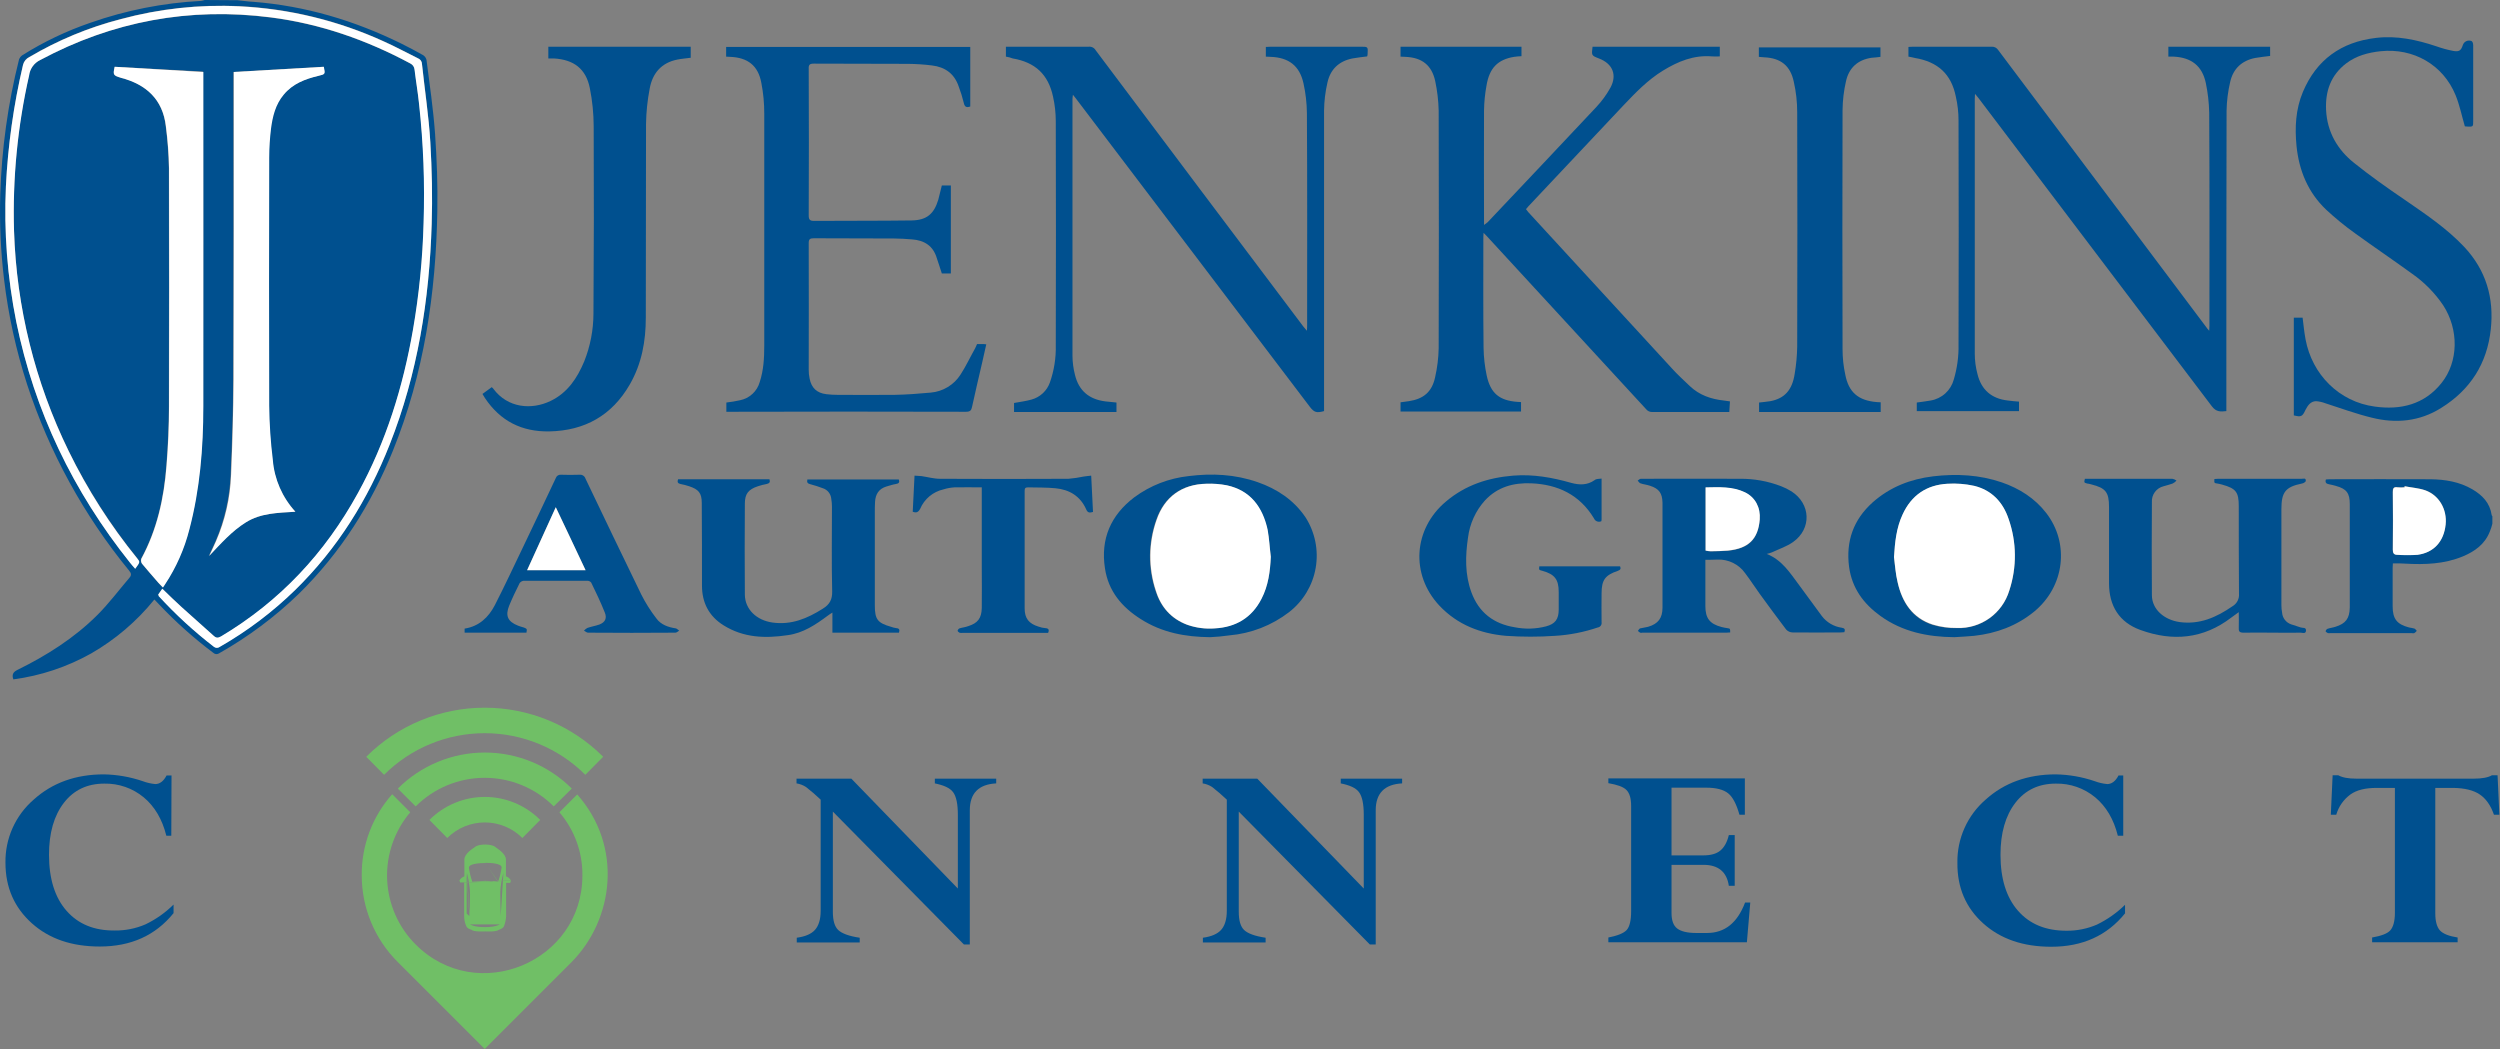 <svg width="1108" height="465" viewBox="0 0 1108 465" fill="none" xmlns="http://www.w3.org/2000/svg">
<rect x="0" y="0" width="1108" height="465" fill="#808080" stroke="none"/>
<g clip-path="url(#clip0_301_2142)">
<path d="M105.22 0.1C107.52 0.3 109.82 0.7 112.22 0.8C135.32 2.6 157.12 9.1 177.82 19.3C181.12 20.9 184.42 22.7 187.62 24.5C188.31 24.978 188.807 25.688 189.02 26.5C190.42 37.4 192.02 48.3 192.82 59.3C193.62 70.7 194.02 82.1 193.82 93.5C193.22 130 187.92 165.7 174.12 199.8C164.42 223.7 150.92 245 132.52 263.1C121.866 273.412 109.935 282.317 97.02 289.6C96.653 289.832 96.219 289.938 95.787 289.902C95.353 289.866 94.944 289.69 94.62 289.4C85.99 282.931 77.928 275.738 70.52 267.9C69.82 267.2 69.22 266.5 68.42 265.7C60.642 275.327 51.149 283.43 40.42 289.6C29.754 295.589 18.046 299.491 5.92 301.1C5.12 298.9 5.92 297.8 7.72 296.9C20.72 290.5 32.92 282.8 43.22 272.5C48.32 267.4 52.72 261.5 57.42 256C58.42 254.8 58.12 254 57.22 252.9C37.181 228.432 21.855 200.459 12.02 170.4C7.124 155.301 3.708 139.761 1.82 124C0.304 111.461 -0.264 98.825 0.12 86.2C0.728 66.026 3.511 45.977 8.42 26.4C8.712 25.572 9.276 24.867 10.02 24.4C19.438 18.498 29.505 13.7 40.02 10.1C55.839 4.536 72.374 1.269 89.12 0.4C89.664 0.314 90.2 0.18 90.72 0L105.22 0.1ZM50.82 29.6C50.02 33.3 50.22 33.5 53.52 34.4C64.72 37.3 72.02 43.9 73.42 55.8C74.238 62.035 74.706 68.312 74.82 74.6C74.92 109.7 74.92 144.9 74.82 180C74.82 188.7 74.42 197.5 73.72 206.2C72.62 220.7 69.52 234.7 62.52 247.6C62.418 247.951 62.392 248.32 62.444 248.682C62.496 249.044 62.624 249.391 62.82 249.7C65.12 252.6 67.62 255.3 70.02 258.1C70.62 258.8 71.32 259.5 72.12 260.3C72.533 259.858 72.871 259.351 73.12 258.8C78.013 251.387 81.629 243.207 83.82 234.6C88.52 216.7 89.92 198.4 90.02 180C90.12 131.333 90.12 82.667 90.02 34V31.7L50.82 29.6ZM130.92 226.8C125.113 220.444 121.533 212.371 120.72 203.8C119.739 195.836 119.205 187.824 119.12 179.8C118.92 143.1 119.02 106.4 119.12 69.8C119.137 65.521 119.405 61.248 119.92 57C120.62 51.6 121.92 46.3 125.52 42C129.52 37.1 135.12 35 141.02 33.6C144.02 32.9 144.12 32.8 143.32 29.6L103.42 31.9V34.6C103.42 79.1 103.52 123.5 103.32 168C103.32 182.1 102.82 196.3 102.22 210.4C101.803 220.56 99.533 230.557 95.52 239.9C94.52 242.1 93.52 244.2 92.52 246.4C97.72 241.1 102.52 235.5 108.82 231.5C115.62 227.4 123.02 227.3 130.92 226.8ZM70.12 263.5C70.22 263.7 70.22 263.8 70.32 264C77.825 272.19 86.022 279.717 94.82 286.5C95.19 286.792 95.648 286.951 96.12 286.951C96.592 286.951 97.05 286.792 97.42 286.5C109.544 279.54 120.762 271.11 130.82 261.4C149.62 243 163.12 221.3 172.72 196.9C185.12 165.5 190.32 132.7 191.32 99.2C191.62 87.1 191.42 75 190.72 62.9C190.02 51.3 188.32 39.8 187.02 28.3C187.016 27.762 186.852 27.237 186.549 26.792C186.247 26.347 185.819 26.002 185.32 25.8C180.22 23.3 175.12 20.5 169.92 18.2C149.796 9.026 128.11 3.766 106.02 2.7C88.331 1.888 70.623 3.811 53.52 8.4C39.303 12.086 25.672 17.741 13.02 25.2C12.327 25.519 11.716 25.991 11.231 26.579C10.746 27.168 10.4 27.859 10.22 28.6C6.053 46.298 3.509 64.34 2.62 82.5C1.7 102.646 3.245 122.829 7.22 142.6C15.32 182.3 32.32 217.7 57.62 249.3C58.32 250.2 59.12 251.1 59.92 252C62.12 249.1 62.12 249.1 60.82 247.4C48.941 232.718 38.744 216.752 30.42 199.8C15.489 169.363 7.238 136.086 6.22 102.2C5.514 79.08 7.731 55.964 12.82 33.4C13.034 31.944 13.602 30.563 14.473 29.378C15.345 28.192 16.494 27.238 17.82 26.6C49.92 9.4 84.02 3.133 120.12 7.8C142.02 10.6 162.52 17.8 181.92 28.2C182.456 28.457 182.914 28.852 183.248 29.343C183.582 29.835 183.779 30.407 183.82 31C184.42 36.1 185.22 41.1 185.82 46.2C187.736 63.697 188.404 81.308 187.82 98.9C187.359 114.757 185.789 130.562 183.12 146.2C178.62 171.6 171.12 195.9 158.72 218.6C144.22 245.1 124.22 266.5 98.12 282.1C96.82 282.9 96.02 283 94.82 281.9C90.12 277.6 85.22 273.4 80.52 269.1C77.62 266.5 74.92 263.7 72.02 261L70.12 263.5Z" fill="#00508F"/>
<path d="M1104.62 232.1C1104.34 233.261 1103.98 234.398 1103.52 235.5C1101.32 241.2 1096.82 244.4 1091.52 246.6C1083.32 250 1074.72 250.3 1065.92 249.8C1065.12 249.8 1064.42 249.7 1063.62 249.7H1060.52C1060.52 250.3 1060.42 251 1060.42 251.7V268.7C1060.42 274.3 1062.32 276.7 1067.72 278.1C1068.53 278.219 1069.33 278.386 1070.12 278.6C1070.52 278.8 1070.82 279.3 1071.12 279.6C1070.8 279.984 1070.43 280.321 1070.02 280.6C1069.66 280.703 1069.28 280.703 1068.92 280.6H1032.82C1032.46 280.651 1032.08 280.651 1031.72 280.6C1031.32 280.4 1030.72 280 1030.72 279.8C1030.76 279.568 1030.85 279.348 1030.99 279.158C1031.13 278.967 1031.31 278.81 1031.52 278.7C1032.62 278.3 1033.82 278.2 1035.02 277.8C1039.62 276.4 1041.32 274.1 1041.42 269.3V223.4C1041.42 218.6 1040.02 216.7 1035.42 215.4C1034.32 215.1 1033.22 214.8 1032.12 214.6C1031.02 214.4 1030.42 213.9 1030.82 212.5C1031.32 212.5 1031.82 212.4 1032.42 212.4C1047.32 212.4 1062.32 212.3 1077.22 212.4C1083.72 212.5 1090.02 213.5 1095.82 216.9C1100.22 219.5 1103.52 222.9 1104.32 228.3C1104.32 228.5 1104.52 228.6 1104.62 228.8V232.1ZM1065.72 215.5L1065.62 215.9C1064.59 216 1063.55 216 1062.52 215.9C1060.82 215.7 1060.32 216.4 1060.42 218C1060.52 226.5 1060.52 235.1 1060.42 243.6C1060.42 245.1 1060.92 245.8 1062.32 245.8C1065.35 246 1068.39 246 1071.42 245.8C1078.62 244.9 1083.12 239.9 1083.82 232.4C1084.52 225.6 1081.02 219.4 1074.72 217.2C1071.92 216.3 1068.82 216.1 1065.72 215.5Z" fill="#00508F"/>
<path d="M766.42 182.6H732.52C731.926 182.657 731.327 182.558 730.784 182.313C730.24 182.067 729.77 181.684 729.42 181.2L659.82 105.6C659.22 104.9 658.52 104.2 657.52 103.2C657.42 104.4 657.42 105.1 657.42 105.8C657.42 121.9 657.32 138.1 657.52 154.2C657.585 158.336 658.054 162.455 658.92 166.5C660.62 174.3 664.52 177.5 672.42 178.1L674.12 178.2V182.4H620.72V178.3C621.92 178.1 623.22 178 624.42 177.8C630.92 176.8 634.62 173.7 636.02 167.3C637.001 163.034 637.537 158.677 637.62 154.3C637.72 119.2 637.72 84.1 637.62 49C637.516 44.663 637.014 40.345 636.12 36.1C634.62 28.9 630.22 25.5 622.92 25.2L620.72 25.1V20.7H674.32V24.9C673.22 25 672.12 25 671.02 25.2C663.82 26.4 660.12 30.1 658.82 37.9C658.152 41.53 657.784 45.209 657.72 48.9C657.62 65 657.72 81.2 657.72 97.3V99.7C658.22 99.3 658.82 98.9 659.32 98.5C675.42 81.5 691.487 64.467 707.52 47.4C709.926 44.831 712.009 41.976 713.72 38.9C716.82 33.2 714.72 28.2 708.62 25.9C705.32 24.6 705.32 24.6 705.82 20.7H762.22V25C761.12 25 760.02 25.1 758.82 25C750.72 24.3 743.72 27.2 737.02 31.3C730.32 35.4 724.82 41.1 719.42 46.8C705.42 61.7 691.42 76.567 677.42 91.4C677.12 91.8 676.72 92.2 676.32 92.7C676.629 93.152 676.963 93.586 677.32 94C698.52 117.1 719.72 140.167 740.92 163.2C743.42 166 746.22 168.5 748.92 171.1C753.12 175.1 758.32 176.9 763.92 177.5C764.82 177.6 765.72 177.8 766.72 177.9L766.42 182.6Z" fill="#00508F"/>
<path d="M445.82 25.1V20.7H482.52C483.136 20.636 483.758 20.753 484.309 21.037C484.86 21.321 485.315 21.76 485.62 22.3C516.22 63.1 546.887 103.9 577.62 144.7C578.02 145.2 578.42 145.7 579.22 146.6C579.32 145.4 579.32 144.7 579.32 144.1C579.32 112.8 579.42 81.4 579.22 50.1C579.171 45.693 578.669 41.304 577.72 37C576.02 29.2 571.22 25.5 563.22 25.2L561.02 25.1V20.8C561.82 20.8 562.52 20.7 563.32 20.7H603.12C606.32 20.7 606.32 20.7 606.12 24C606.102 24.341 606.034 24.678 605.92 25C603.72 25.3 601.52 25.5 599.42 25.9C593.42 27.1 589.62 30.7 588.32 36.6C587.372 40.701 586.869 44.892 586.82 49.1V182.2C583.52 183.1 582.42 182.8 580.52 180.3L476.72 43.5C476.42 43.1 476.12 42.7 475.52 42C475.42 42.9 475.32 43.4 475.32 43.9V157.6C475.335 160.468 475.704 163.323 476.42 166.1C478.12 173.2 482.72 177 489.92 177.9C491.52 178.1 493.12 178.2 494.82 178.4V182.6H449.42V178.6C452.12 178.1 454.62 177.8 457.12 177.1C459.001 176.594 460.731 175.637 462.159 174.313C463.588 172.989 464.673 171.337 465.32 169.5C467.178 164.203 468.059 158.612 467.92 153C468.02 119.9 468.02 86.8 467.92 53.7C467.916 50.067 467.514 46.445 466.72 42.9C464.62 33 458.82 27.6 448.82 25.9C447.855 25.516 446.848 25.247 445.82 25.1Z" fill="#00508F"/>
<path d="M845.82 25.1V20.8C846.62 20.8 847.32 20.7 847.92 20.7H882.62C883.209 20.651 883.801 20.766 884.33 21.03C884.859 21.295 885.305 21.699 885.62 22.2C916.22 63 946.853 103.8 977.52 144.6C978.003 145.306 978.538 145.974 979.12 146.6C979.193 145.836 979.227 145.068 979.22 144.3C979.22 112.9 979.32 81.4 979.12 49.9C979.022 45.497 978.52 41.112 977.62 36.8C976.02 29.2 971.22 25.5 963.42 25.1H961.02V20.7H1006.12V24.8C1003.82 25.1 1001.62 25.3 999.42 25.7C993.52 26.9 989.72 30.5 988.42 36.3C987.439 40.465 986.903 44.722 986.82 49C986.72 92.5 986.687 136 986.72 179.5V182.2C984.12 182.5 982.22 182.6 980.32 180.1C945.82 134.5 911.32 88.933 876.82 43.4C876.42 42.9 876.02 42.4 875.32 41.6C875.245 42.331 875.212 43.065 875.22 43.8V156.7C875.219 159.773 875.622 162.832 876.42 165.8C878.12 172.8 882.72 176.7 889.82 177.5C891.42 177.7 893.12 177.9 894.82 178V182.2H849.52V178.4C851.52 178.1 853.62 177.9 855.72 177.5C858.131 177.085 860.372 175.989 862.18 174.341C863.987 172.693 865.285 170.562 865.92 168.2C867.421 163.174 868.13 157.944 868.02 152.7C868.12 119.6 868.12 86.5 868.02 53.4C868.022 49.833 867.619 46.277 866.82 42.8C864.82 32.8 858.82 27.4 848.72 25.7C847.92 25.5 847.02 25.3 845.82 25.1Z" fill="#00508F"/>
<path d="M433.02 152.5H436.12C436.32 152.5 436.62 152.6 437.12 152.6C436.52 155.3 435.92 158 435.32 160.6C433.82 167.2 432.22 173.7 430.82 180.3C430.52 181.9 429.92 182.5 428.12 182.5C393.42 182.4 358.82 182.4 324.12 182.5H321.92V178.4C323.936 178.172 325.939 177.839 327.92 177.4C329.994 177 331.916 176.03 333.47 174.599C335.024 173.169 336.149 171.334 336.72 169.3C338.42 164.1 338.72 158.7 338.72 153.2V50.4C338.738 45.802 338.303 41.213 337.42 36.7C336.02 29.1 331.42 25.5 323.62 25.2L321.82 25.1V20.8H430.02V47.2C428.32 47.8 427.52 47.4 427.12 45.5C426.538 43.089 425.804 40.718 424.92 38.4C423.02 32.7 418.92 29.7 413.02 29C409.536 28.568 406.03 28.334 402.52 28.3C388.62 28.2 374.72 28.3 360.72 28.2C358.82 28.2 358.32 28.7 358.42 30.6C358.52 52.2 358.52 73.9 358.42 95.5C358.42 97.3 358.92 97.9 360.72 97.9C375.12 97.8 389.62 97.9 404.02 97.7C410.62 97.6 413.92 94.9 415.82 88.6C416.42 86.5 416.82 84.4 417.42 82.2H421.42V121.2H417.42C416.72 118.9 415.92 116.7 415.22 114.5C413.62 109 409.72 106.5 404.22 106.1C401.52 105.9 398.92 105.7 396.22 105.7C384.32 105.6 372.42 105.7 360.62 105.6C359.02 105.6 358.42 106 358.42 107.7C358.52 126.4 358.42 145.1 358.42 163.8C358.404 165.144 358.539 166.486 358.82 167.8C359.62 171.9 362.02 174.2 366.22 174.7C367.879 174.9 369.549 175 371.22 175C379.62 175 388.12 175.1 396.52 175C401.82 174.9 407.22 174.5 412.52 174C415.187 173.769 417.764 172.927 420.053 171.54C422.342 170.153 424.281 168.257 425.72 166C428.12 162.3 430.02 158.2 432.22 154.3C432.524 153.717 432.791 153.116 433.02 152.5Z" fill="#00508F"/>
<path d="M1016.62 184.1V140.8H1020.52C1020.92 144 1021.22 147.2 1021.82 150.4C1024.72 166 1036.72 178.1 1052.52 180.2C1063.92 181.8 1074.52 179.3 1082.12 169.7C1089.62 160.3 1089.82 146.1 1082.82 135.3C1079.12 129.828 1074.44 125.083 1069.02 121.3C1060.62 115.2 1052.02 109.4 1043.62 103.3C1039.17 100.109 1034.93 96.635 1030.92 92.9C1022.92 85.3 1018.92 75.6 1017.82 64.7C1017.02 56.5 1017.42 48.5 1020.62 40.8C1026.62 26.5 1037.62 18.6 1053.02 16.8C1062.22 15.7 1071.02 17.6 1079.72 20.5C1082.23 21.398 1084.8 22.1 1087.42 22.6C1089.92 23 1090.72 22.4 1091.52 20C1091.75 19.273 1092.25 18.665 1092.93 18.309C1093.6 17.953 1094.39 17.878 1095.12 18.1C1095.2 18.102 1095.27 18.12 1095.34 18.155C1095.41 18.189 1095.47 18.239 1095.52 18.3C1095.92 18.5 1096.12 19.5 1096.12 20.1V53.6C1096.12 56.1 1096.12 56.2 1093.62 56.1C1093.22 56.09 1092.82 56.056 1092.42 56C1091.02 51.2 1090.12 46.6 1088.32 42.2C1082.82 28.7 1069.62 21.2 1055.12 22.7C1049.52 23.3 1044.32 24.7 1039.82 28.1C1033.02 33.3 1030.52 40.4 1030.92 48.8C1031.42 58.5 1035.92 66.3 1043.32 72.2C1050.42 77.9 1057.92 83.2 1065.42 88.3C1074.82 94.8 1084.32 101.1 1092.22 109.5C1101.82 119.8 1105.42 132.1 1103.92 145.9C1102.32 161.1 1094.82 172.8 1081.92 180.8C1072.42 186.8 1061.82 187.8 1051.12 185.1C1044.12 183.4 1037.42 180.9 1030.52 178.7C1029.2 178.2 1027.82 177.897 1026.42 177.8C1024.02 177.9 1022.82 179.7 1021.82 181.6C1020.42 184.7 1019.82 184.9 1016.62 184.1Z" fill="#00508F"/>
<path d="M213.82 174.6L217.92 171.6C218.235 171.814 218.506 172.085 218.72 172.4C225.02 180.8 235.52 181.8 244.02 177.7C251.52 174.1 255.82 167.6 258.92 160.2C261.623 153.424 263.014 146.196 263.02 138.9C263.22 111.3 263.253 83.667 263.12 56C263.104 50.325 262.535 44.665 261.42 39.1C259.72 30.5 254.32 26.4 245.42 25.9H243.02V20.7H306.12V25.6C304.12 25.9 302.12 26 300.22 26.4C293.12 27.8 289.12 32.5 287.92 39.4C286.937 44.51 286.402 49.697 286.32 54.9C286.22 83.5 286.32 112.2 286.22 140.8C286.22 151.2 284.42 161.2 279.12 170.4C271.22 184.1 259.22 190.9 243.42 191.2C231.22 191.4 221.72 186.6 214.92 176.4C214.72 176 214.32 175.4 213.82 174.6Z" fill="#00508F"/>
<path d="M779.52 25.2V21H833.42V25.2C832.12 25.4 830.82 25.5 829.52 25.6C823.32 26.5 819.42 30.1 818.12 36.1C817.172 40.268 816.669 44.526 816.62 48.8C816.52 84.1 816.52 119.5 816.62 154.8C816.618 158.566 817.02 162.32 817.82 166C819.32 173.9 823.62 177.5 831.72 178.2L833.52 178.3V182.6H779.62V178.4C781.22 178.2 782.92 178.1 784.62 177.8C790.92 176.6 794.32 172.9 795.42 165.6C796.084 161.633 796.451 157.622 796.52 153.6C796.62 119 796.62 84.3 796.52 49.7C796.521 45.191 796.018 40.697 795.02 36.3C793.52 29.1 789.22 25.7 781.82 25.4L779.52 25.2Z" fill="#00508F"/>
<path d="M981.42 212.3C982.02 212.3 982.52 212.2 983.12 212.2H1020.12C1020.82 212.2 1022.02 211.7 1021.92 213.1C1021.92 213.6 1020.92 214.2 1020.22 214.3C1012.92 215.8 1011.12 218.1 1011.12 225.6V268.3C1011.12 269.374 1011.22 270.446 1011.42 271.5C1011.5 272.664 1011.92 273.779 1012.64 274.704C1013.35 275.629 1014.32 276.323 1015.42 276.7C1016.82 277.2 1018.32 277.6 1019.72 278.1C1020.52 278.4 1022.12 277.9 1022.02 279.5C1021.92 281.1 1020.42 280.4 1019.62 280.4C1015.62 280.5 1011.72 280.4 1007.72 280.4C1003.22 280.4 998.82 280.3 994.32 280.4C992.52 280.4 992.12 279.8 992.22 278.2C992.32 276.1 992.22 273.9 992.22 271.3C990.82 272.3 989.82 273 988.92 273.7C976.52 283.2 962.92 284.4 948.62 279.2C939.22 275.8 934.72 268.5 934.72 258.5V224.7C934.72 218.1 933.22 216.3 926.92 214.7C926.3 214.509 925.664 214.375 925.02 214.3C923.62 213.9 923.62 213.9 924.02 212.2H962.82C963.475 212.319 964.093 212.593 964.62 213C964.144 213.54 963.566 213.982 962.92 214.3C961.62 214.8 960.22 215.1 958.92 215.5C957.353 215.877 955.971 216.797 955.019 218.097C954.067 219.397 953.607 220.993 953.72 222.6C953.62 236.4 953.62 250.2 953.72 263.9C953.82 270.1 959.12 274.7 966.02 275.7C974.92 276.9 982.32 273.6 989.42 268.7C990.388 268.141 991.175 267.317 991.689 266.324C992.203 265.332 992.422 264.213 992.32 263.1C992.22 250.2 992.22 237.3 992.22 224.4C992.22 218.1 991.02 216.5 984.92 214.8C984.198 214.586 983.463 214.419 982.72 214.3C981.32 214.1 981.32 214.1 981.42 212.3Z" fill="#00508F"/>
<path d="M300.52 212.4H341.02C341.42 213.6 341.12 214.2 339.82 214.5C338.498 214.739 337.194 215.073 335.92 215.5C331.72 216.9 330.12 218.8 330.12 223.2C330.02 236.7 330.02 250.1 330.12 263.6C330.22 270.1 335.32 274.9 342.32 275.9C350.72 277.1 357.82 274.1 364.62 269.8C367.72 267.9 368.92 265.7 368.82 262C368.52 249.5 368.72 237 368.72 224.5C368.719 223.36 368.619 222.222 368.42 221.1C368.338 220.038 367.942 219.025 367.283 218.188C366.625 217.352 365.733 216.729 364.72 216.4C362.889 215.695 361.019 215.094 359.12 214.6C357.92 214.3 357.52 213.8 357.82 212.5H398.32C398.82 213.7 398.42 214.3 397.12 214.5C395.82 214.7 394.32 215.2 392.92 215.6C389.52 216.6 388.02 219 387.82 222.4C387.72 224 387.72 225.6 387.72 227.2V268.3C387.72 274.5 388.92 276.1 394.92 277.8C395.694 278.093 396.499 278.295 397.32 278.4C398.62 278.5 398.82 279.2 398.42 280.4H368.92V271.5C368.189 271.919 367.488 272.387 366.82 272.9C361.42 276.9 355.92 280.6 349.12 281.5C339.22 283 329.52 282.7 320.62 277.1C314.22 273.1 311.12 267.1 311.12 259.6C311.12 247.4 311.12 235.1 311.02 222.9C311.02 218.5 309.62 216.9 305.42 215.5C304.146 215.073 302.842 214.739 301.52 214.5C300.32 214.2 300.12 213.6 300.52 212.4Z" fill="#00508F"/>
<path d="M755.82 248.1V268.6C755.82 274 757.72 276.5 763.02 277.9C763.877 278.115 764.745 278.282 765.62 278.4C766.82 278.6 766.82 278.6 766.82 280.3C766.22 280.3 765.62 280.4 765.02 280.4H727.82C727.528 280.5 727.212 280.5 726.92 280.4C726.545 280.19 726.207 279.92 725.92 279.6C726.22 279.2 726.52 278.6 726.92 278.5C728.12 278.2 729.32 278.1 730.42 277.8C734.92 276.5 736.82 273.9 736.82 269.3V222.8C736.72 218.6 735.32 216.6 731.32 215.3C729.92 214.8 728.42 214.7 727.02 214.2C726.52 214 726.22 213.4 725.82 213C726.32 212.7 726.72 212.2 727.22 212.2C741.82 212.2 756.42 212.1 771.12 212.2C777.374 212.133 783.584 213.252 789.42 215.5C791.02 216.125 792.56 216.895 794.02 217.8C802.52 223.3 803.02 234.3 794.72 240.2C791.92 242.2 788.52 243.3 785.32 244.8C784.573 245.093 783.804 245.327 783.02 245.5C789.82 248.2 793.32 253.9 797.22 259.1C800.62 263.7 804.02 268.4 807.42 273C809.554 275.825 812.716 277.693 816.22 278.2C817.52 278.4 817.92 278.9 817.42 280.2C816.82 280.2 816.22 280.3 815.62 280.3C808.62 280.3 801.62 280.4 794.52 280.3C793.973 280.297 793.432 280.18 792.933 279.956C792.433 279.732 791.986 279.407 791.62 279C787.62 273.8 783.82 268.5 779.92 263.2C777.72 260.2 775.72 257 773.42 254C772.04 252.07 770.204 250.512 768.075 249.465C765.946 248.418 763.591 247.914 761.22 248C759.42 248.1 757.72 248.1 755.82 248.1ZM755.92 244.1L758.22 244.4C760.72 244.3 763.32 244.3 765.82 244.1C775.02 243.2 779.22 239 779.92 230.3C780.32 225 777.92 220.5 773.42 218.3C767.92 215.6 761.92 216 755.92 216.1V244.1Z" fill="#00508F"/>
<path d="M536.32 282.4C525.42 282.3 515.02 280.4 505.62 274.4C497.22 269.1 491.22 262 489.72 251.9C487.72 238.9 492.22 228.4 502.72 220.4C509.778 215.185 518.095 211.941 526.82 211C537.22 209.7 547.42 210.2 557.42 213.7C566.02 216.7 573.42 221.6 578.62 229.3C582.858 235.951 584.459 243.945 583.108 251.715C581.758 259.484 577.554 266.469 571.32 271.3C563.655 277.199 554.457 280.774 544.82 281.6C542.002 282.011 539.165 282.278 536.32 282.4ZM563.22 246.8C562.72 242.8 562.52 238.7 561.62 234.7C559.42 224.8 554.12 217.4 543.62 215.1C540.623 214.519 537.57 214.285 534.52 214.4C523.72 214.6 515.92 220.2 512.42 230.4C508.823 240.575 508.718 251.658 512.12 261.9C514.42 269 518.92 274.2 526.02 276.9C529.931 278.276 534.086 278.821 538.22 278.5C547.52 278 554.62 273.8 558.92 265.4C562.12 259.5 562.92 253.3 563.22 246.8Z" fill="#00508F"/>
<path d="M866.12 282.4C854.32 282.3 843.12 280 833.42 273C825.92 267.6 820.82 260.7 819.52 251.3C818.02 239.9 821.42 230.3 830.02 222.6C837.72 215.8 846.82 212.3 856.82 211.1C867.12 209.9 877.32 210.4 887.22 213.8C895.02 216.5 901.82 220.8 906.92 227.4C917.32 240.9 915.02 259.9 901.62 271C893.82 277.4 884.82 280.7 874.92 281.8C872.02 282.1 869.02 282.2 866.12 282.4ZM839.42 246.9C839.75 250.693 840.284 254.465 841.02 258.2C843.02 267 847.52 274.1 856.62 277C860.094 278.011 863.703 278.483 867.32 278.4C872.479 278.59 877.555 277.063 881.753 274.059C885.951 271.055 889.034 266.744 890.52 261.8C893.923 251.49 893.818 240.344 890.22 230.1C887.72 222.6 882.72 217.3 874.92 215.4C871.086 214.518 867.148 214.181 863.22 214.4C854.02 214.9 847.22 219.5 843.32 228C840.52 234 839.82 240.4 839.42 246.9Z" fill="#00508F"/>
<path d="M709.82 212.1V229.9C709.841 230.27 709.807 230.64 709.72 231C709.42 231.144 709.093 231.224 708.761 231.236C708.428 231.248 708.096 231.192 707.787 231.07C707.477 230.948 707.196 230.763 706.96 230.527C706.725 230.292 706.541 230.01 706.42 229.7C700.12 219.3 690.52 214.7 678.62 214.2C670.72 213.9 663.72 215.8 658.12 221.8C653.987 226.401 651.369 232.161 650.62 238.3C649.42 246.4 649.22 254.6 652.12 262.5C655.42 271.5 662.02 276.5 671.32 278C675.924 278.918 680.676 278.781 685.22 277.6C689.32 276.5 690.82 274.4 690.82 270.1V262.4C690.82 256.8 689.02 254.5 683.62 253C682.02 252.6 682.02 252.6 682.22 251H718.02C718.52 252.1 718.12 252.6 717.02 253C711.42 254.9 709.82 257 709.82 263C709.82 267.3 709.72 271.5 709.82 275.8C709.863 276.063 709.852 276.332 709.789 276.591C709.726 276.85 709.612 277.093 709.454 277.308C709.296 277.522 709.096 277.702 708.867 277.838C708.638 277.975 708.384 278.063 708.12 278.1C702.014 280.174 695.657 281.419 689.22 281.8C681.962 282.3 674.678 282.3 667.42 281.8C656.12 280.8 645.92 276.9 637.92 268.4C625.02 254.6 626.42 234.4 640.82 222.3C649.42 215 659.52 211.7 670.62 210.8C679.42 210.1 687.92 211.6 696.32 214C700.02 215 703.42 215.1 706.72 212.8C707.52 212.1 708.72 212.3 709.82 212.1Z" fill="#00508F"/>
<path d="M233.32 280.4H205.92V278.6C212.32 277.6 216.52 273.6 219.32 268.2C223.52 260 227.42 251.6 231.42 243.3C236.42 232.8 241.42 222.4 246.32 211.9C246.472 211.423 246.783 211.013 247.203 210.74C247.622 210.467 248.122 210.346 248.62 210.4C251.42 210.5 254.12 210.5 256.82 210.4C257.41 210.334 258.004 210.478 258.498 210.808C258.992 211.137 259.354 211.63 259.52 212.2C267.72 229.3 275.92 246.5 284.22 263.5C286.108 267.24 288.351 270.79 290.92 274.1C292.92 276.9 296.22 278 299.52 278.5C300.02 278.6 300.52 279.2 301.02 279.5C300.52 279.8 299.92 280.4 299.32 280.4C286.42 280.5 273.52 280.5 260.62 280.4C260.02 280.4 259.42 279.8 258.82 279.5C259.248 279.017 259.755 278.612 260.32 278.3C262.02 277.7 263.92 277.4 265.62 276.8C268.22 275.8 269.12 274 268.02 271.4C266.22 266.9 264.12 262.5 262.02 258.2C261.645 257.747 261.106 257.459 260.52 257.4H232.02C231.348 257.507 230.74 257.864 230.32 258.4C228.72 261.6 227.12 264.9 225.72 268.3C223.82 272.9 225.02 275.5 229.62 277.3C230.438 277.612 231.273 277.879 232.12 278.1C233.62 278.7 233.62 278.7 233.32 280.4ZM246.32 224.8C241.92 234.4 237.82 243.4 233.62 252.7H259.52C255.12 243.4 250.82 234.4 246.32 224.8Z" fill="#00508F"/>
<path d="M404.52 226.8C404.82 221.6 405.02 216.3 405.32 210.8C406.42 210.9 407.32 210.9 408.32 211C411.12 211.4 413.82 212.2 416.62 212.2C435.62 212.3 454.52 212.3 473.52 212.2C475.806 212.014 478.077 211.68 480.32 211.2C481.32 211 482.32 211 483.62 210.8C483.92 216.4 484.12 221.7 484.42 226.9C482.82 227.4 482.02 227.2 481.42 225.8C478.82 219.9 474.02 217 467.82 216.4C463.82 216 459.62 216.1 455.62 216C454.42 216 454.12 216.4 454.12 217.6V269.6C454.12 274.1 456.02 276.4 460.22 277.7C461.248 278.086 462.325 278.322 463.42 278.4C464.72 278.5 465.12 279.1 464.52 280.5H426.52C426.085 280.566 425.64 280.532 425.22 280.4C424.82 280.2 424.42 279.8 424.42 279.5C424.477 279.287 424.577 279.088 424.715 278.916C424.853 278.744 425.025 278.602 425.22 278.5C426.52 278.1 427.82 278 429.12 277.5C433.32 276.2 435.02 274 435.12 269.5C435.22 263.5 435.12 257.5 435.12 251.5V216C430.92 216 426.92 215.9 423.02 216C421.356 216.096 419.71 216.399 418.12 216.9C415.843 217.412 413.721 218.459 411.93 219.954C410.139 221.45 408.73 223.351 407.82 225.5C406.92 227.1 406.12 227.4 404.52 226.8Z" fill="#00508F"/>
<path d="M50.82 29.6L90.12 31.9V180.2C90.12 198.6 88.62 216.9 83.92 234.7C81.73 243.308 78.113 251.487 73.22 258.9C72.852 259.376 72.518 259.877 72.22 260.4C71.42 259.6 70.82 258.9 70.12 258.2C67.72 255.4 65.22 252.6 62.92 249.8C62.724 249.491 62.596 249.144 62.544 248.782C62.492 248.42 62.518 248.051 62.62 247.7C69.62 234.8 72.72 220.8 73.82 206.3C74.52 197.6 74.92 188.9 74.92 180.1C75.02 145 75.02 109.8 74.92 74.7C74.805 68.412 74.338 62.136 73.52 55.9C72.12 44 64.72 37.4 53.62 34.5C50.12 33.4 50.02 33.2 50.82 29.6Z" fill="white"/>
<path d="M130.92 226.8C123.02 227.3 115.52 227.4 109.02 231.5C102.72 235.4 97.82 241 92.72 246.4C93.72 244.2 94.82 242.1 95.72 239.9C99.79 230.576 102.063 220.567 102.42 210.4C103.02 196.3 103.42 182.1 103.52 168C103.62 123.6 103.653 79.133 103.62 34.6V31.9L143.52 29.6C144.22 32.8 144.22 32.9 141.22 33.6C135.32 35 129.72 37.1 125.72 42C122.12 46.3 120.82 51.6 120.12 57C119.601 61.247 119.334 65.521 119.32 69.8C119.22 106.5 119.22 143.1 119.32 179.8C119.405 187.824 119.939 195.836 120.92 203.8C121.589 212.369 125.11 220.467 130.92 226.8Z" fill="white"/>
<path d="M70.12 263.5L71.92 260.9C74.82 263.7 77.52 266.4 80.42 269C85.12 273.3 90.02 277.5 94.72 281.8C95.92 282.9 96.72 282.7 98.02 282C124.12 266.4 144.02 245.1 158.62 218.5C171.12 195.8 178.62 171.4 183.02 146.1C185.733 130.468 187.304 114.66 187.72 98.8C188.304 81.208 187.636 63.597 185.72 46.1C185.22 41 184.32 36 183.72 30.9C183.679 30.307 183.482 29.735 183.148 29.243C182.814 28.752 182.356 28.357 181.82 28.1C162.42 17.7 141.92 10.5 120.02 7.7C84.02 3.1 49.953 9.4 17.82 26.6C16.498 27.231 15.356 28.184 14.499 29.373C13.643 30.561 13.1 31.946 12.92 33.4C7.793 55.993 5.542 79.143 6.22 102.3C7.299 136.178 15.546 169.442 30.42 199.9C38.697 216.878 48.897 232.85 60.82 247.5C62.12 249.1 62.12 249.1 59.92 252.1C59.12 251.2 58.32 250.3 57.62 249.4C32.42 217.8 15.32 182.4 7.22 142.7C3.245 122.929 1.7 102.746 2.62 82.6C3.502 64.439 6.046 46.397 10.22 28.7C10.415 27.965 10.766 27.281 11.249 26.695C11.732 26.108 12.336 25.632 13.02 25.3C25.663 17.824 39.297 12.168 53.52 8.5C70.613 3.862 88.329 1.938 106.02 2.8C128.11 3.866 149.796 9.126 169.92 18.3C175.12 20.6 180.22 23.4 185.32 25.9C185.819 26.102 186.247 26.447 186.549 26.892C186.852 27.337 187.016 27.862 187.02 28.4C188.22 39.9 190.02 51.4 190.72 63C191.42 75.1 191.72 87.2 191.32 99.3C190.32 132.8 185.12 165.6 172.72 197C163.12 221.3 149.62 243.1 130.82 261.5C120.804 271.287 109.58 279.755 97.42 286.7C97.05 286.992 96.592 287.151 96.12 287.151C95.648 287.151 95.19 286.992 94.82 286.7C86.022 279.917 77.825 272.39 70.32 264.2C70.314 263.953 70.245 263.713 70.12 263.5Z" fill="white"/>
<path d="M1065.72 215.5C1068.72 216.1 1071.92 216.3 1074.82 217.3C1081.02 219.5 1084.62 225.8 1083.92 232.5C1083.12 240 1078.72 244.9 1071.52 245.9C1068.49 246.1 1065.45 246.1 1062.42 245.9C1061.02 245.9 1060.52 245.2 1060.52 243.7C1060.62 235.2 1060.62 226.6 1060.52 218.1C1060.52 216.4 1060.92 215.7 1062.62 216C1063.65 216.1 1064.69 216.1 1065.72 216V215.5Z" fill="white"/>
<path d="M755.92 244V216C761.92 215.9 767.82 215.5 773.42 218.2C777.92 220.4 780.32 224.9 779.92 230.2C779.22 238.9 774.92 243.1 765.82 244C763.32 244.2 760.72 244.3 758.22 244.3C757.443 244.305 756.669 244.204 755.92 244Z" fill="white"/>
<path d="M563.22 246.8C562.92 253.3 562.12 259.6 559.12 265.4C554.82 273.8 547.72 278 538.42 278.5C534.286 278.821 530.131 278.276 526.22 276.9C519.02 274.2 514.52 269 512.32 261.9C508.917 251.658 509.022 240.575 512.62 230.4C516.12 220.2 523.92 214.6 534.72 214.4C537.77 214.281 540.824 214.516 543.82 215.1C554.32 217.4 559.62 224.8 561.82 234.7C562.52 238.6 562.72 242.8 563.22 246.8Z" fill="white"/>
<path d="M839.42 246.9C839.82 240.4 840.42 234 843.22 228C847.12 219.5 853.82 214.9 863.12 214.4C867.076 214.152 871.047 214.455 874.92 215.3C882.72 217.2 887.72 222.5 890.22 230C893.818 240.244 893.923 251.39 890.52 261.7C889.034 266.644 885.951 270.955 881.753 273.959C877.555 276.963 872.479 278.49 867.32 278.3C863.698 278.349 860.089 277.843 856.62 276.8C847.62 273.9 843.02 266.9 841.02 258C840.12 254.5 839.92 250.7 839.42 246.9Z" fill="white"/>
<path d="M246.32 224.8C250.92 234.4 255.12 243.4 259.52 252.7H233.62C237.82 243.4 241.92 234.4 246.32 224.8Z" fill="white"/>
<path d="M75.92 370.4H73.72C71.92 363.1 68.52 357.4 63.72 353.4C58.81 349.327 52.597 347.162 46.22 347.3C38.72 347.3 32.72 350.1 28.32 355.8C23.92 361.5 21.72 369.2 21.72 378.8C21.72 389.5 24.32 397.8 29.52 403.7C34.72 409.6 41.82 412.5 50.92 412.4C55.559 412.452 60.158 411.533 64.42 409.7C69.052 407.491 73.278 404.516 76.92 400.9V404.7C68.92 414.6 58.02 419.5 44.22 419.5C31.82 419.5 21.82 416.1 14.12 409.2C6.42 402.3 2.42 393.4 2.42 382.4C2.327 377.102 3.398 371.849 5.558 367.011C7.718 362.172 10.914 357.868 14.92 354.4C23.22 346.9 33.62 343.2 46.02 343.2C51.874 343.304 57.677 344.316 63.22 346.2C65.021 346.88 66.904 347.317 68.82 347.5C70.82 347.5 72.52 346.2 73.82 343.7H76.02L75.92 370.4Z" fill="#00508F"/>
<path d="M414.32 347.2V345.1H441.52V347.2C433.72 347.6 429.82 351.6 429.82 359.1V418.6H427.22L369.12 359.7V404.1C369.12 408 369.92 410.7 371.52 412.2C373.12 413.7 376.22 414.9 381.02 415.6V417.7H353.12V415.6C356.92 415.1 359.62 413.9 361.22 412.1C362.82 410.3 363.72 407.5 363.72 403.7V354.4C361.62 352.4 359.52 350.6 357.22 348.8C355.948 347.977 354.517 347.432 353.02 347.2V345.1H377.32L424.52 393.8V361.1C424.52 356.3 423.82 353 422.42 351.1C421.02 349.2 418.22 348 414.32 347.2Z" fill="#00508F"/>
<path d="M594.22 347.2V345.1H621.42V347.2C613.62 347.6 609.72 351.6 609.72 359.1V418.6H607.12L549.02 359.7V404.1C549.02 408 549.82 410.7 551.42 412.2C553.02 413.7 556.12 414.9 560.92 415.6V417.7H533.12V415.6C536.92 415.1 539.62 413.9 541.22 412.1C542.82 410.3 543.72 407.5 543.72 403.7V354.4C541.62 352.4 539.52 350.6 537.22 348.8C535.948 347.977 534.517 347.432 533.02 347.2V345.1H557.22L604.42 393.8V361.1C604.42 356.3 603.72 353 602.32 351.1C600.92 349.2 598.22 348 594.22 347.2Z" fill="#00508F"/>
<path d="M766.22 370.1H768.82V392.6H766.22C765.32 386.4 761.52 383.3 755.02 383.3H740.82V404.6C740.82 407.9 741.62 410.2 743.32 411.5C745.02 412.8 747.82 413.5 751.82 413.5H756.52C764.42 413.5 770.02 409 773.42 400H775.72L774.22 417.6H712.82V415.5C716.92 414.7 719.62 413.6 720.92 412.2C722.22 410.8 722.92 408 722.92 403.9V357.2C722.92 353.8 722.22 351.5 720.82 350.1C719.42 348.7 716.82 347.8 712.82 347.1V345H773.32V361.1H770.92C769.62 356.4 767.92 353.2 765.92 351.6C763.92 350 760.72 349.1 756.32 349.1H740.82V379.1H755.02C758.22 379.1 760.72 378.4 762.42 377C764.12 375.6 765.42 373.4 766.22 370.1Z" fill="#00508F"/>
<path d="M940.82 370.4H938.62C936.82 363.1 933.42 357.4 928.62 353.4C923.71 349.327 917.497 347.162 911.12 347.3C903.62 347.3 897.62 350.1 893.22 355.8C888.82 361.5 886.62 369.2 886.62 378.8C886.62 389.5 889.22 397.8 894.42 403.7C899.62 409.6 906.72 412.5 915.82 412.5C920.459 412.552 925.058 411.633 929.32 409.8C933.938 407.566 938.16 404.594 941.82 401V404.8C933.82 414.7 922.92 419.6 909.12 419.6C896.72 419.6 886.72 416.2 879.02 409.3C871.32 402.4 867.42 393.5 867.52 382.4C867.427 377.102 868.498 371.849 870.658 367.011C872.818 362.172 876.014 357.868 880.02 354.4C888.32 346.9 898.72 343.2 911.12 343.2C916.974 343.304 922.777 344.316 928.32 346.2C930.121 346.88 932.004 347.317 933.92 347.5C935.92 347.5 937.62 346.2 938.92 343.7H941.02V370.4H940.82Z" fill="#00508F"/>
<path d="M1089.22 415.5V417.6H1051.32V415.5C1055.32 414.8 1058.02 413.8 1059.32 412.4C1060.62 411 1061.42 408.4 1061.42 404.6V349.2H1053.32C1048.42 349.2 1044.52 350.1 1041.72 352.1C1038.68 354.317 1036.46 357.483 1035.42 361.1H1033.02L1033.82 343.6H1036.32C1038.12 344.6 1040.72 345.1 1044.32 345.1H1096.42C1100.02 345.1 1102.72 344.6 1104.42 343.6H1106.92L1107.72 361.1H1105.32C1103.92 357 1101.82 354 1099.02 352.1C1096.22 350.2 1092.32 349.3 1087.42 349.2H1079.32V404.8C1079.32 408.3 1080.02 410.9 1081.42 412.4C1082.82 413.9 1085.42 414.9 1089.22 415.5Z" fill="#00508F"/>
<path d="M226.42 390.2C226.195 389.766 225.883 389.383 225.505 389.074C225.127 388.764 224.69 388.535 224.22 388.4V380.9C224.22 378.3 220.02 375.8 219.92 375.7C219.82 375.6 218.72 374.3 215.02 374.3C211.32 374.3 210.22 375.6 210.12 375.7C209.92 375.8 205.82 378.3 205.82 380.9V388.4C204.905 388.735 204.13 389.37 203.62 390.2L203.92 391.1H205.72L226.42 390.2ZM205.72 391.2V406C205.694 407.59 206.036 409.164 206.72 410.6C207.002 411.115 207.465 411.507 208.02 411.7C208.335 411.876 208.671 412.01 209.02 412.1C210.02 413.1 214.92 412.8 215.02 412.8C215.12 412.8 220.02 413.1 221.02 412.1C221.369 412.01 221.705 411.876 222.02 411.7C222.558 411.48 223.013 411.095 223.32 410.6C223.9 409.131 224.238 407.577 224.32 406V391.3H226.12L226.42 390.3L205.72 391.2ZM215.02 382.4C217.72 382.4 222.42 382.7 222.32 384.5C222.021 386.61 221.519 388.687 220.82 390.7L215.02 382.4ZM220.72 390.8C220.32 390.8 216.72 390.4 215.02 390.4C213.32 390.4 209.72 390.8 209.32 390.8C208.621 388.787 208.119 386.71 207.82 384.6C207.72 382.8 212.42 382.5 215.12 382.5L220.72 390.8ZM208.02 406L206.82 404.9V386.8L208.02 406ZM206.92 386.8C207.686 389.678 208.155 392.627 208.32 395.6C208.32 399.3 208.12 405.2 208.12 406L206.92 386.8ZM221.52 409.7C221.02 410 219.22 410.9 214.92 410.9C210.62 410.9 208.82 410 208.32 409.7H221.52ZM223.12 404.9L222.02 406L223.12 404.9ZM221.92 406C221.92 405.2 221.72 399.2 221.72 395.6C221.836 392.622 222.306 389.667 223.12 386.8L221.92 406Z" fill="#70BF66"/>
<path d="M259.42 343.4L267.32 335.4C260.426 328.505 252.241 323.035 243.233 319.304C234.225 315.572 224.57 313.651 214.82 313.651C205.07 313.651 195.415 315.572 186.407 319.304C177.399 323.035 169.214 328.505 162.32 335.4L170.22 343.4C182.056 331.585 198.096 324.949 214.82 324.949C231.544 324.949 247.584 331.585 259.42 343.4Z" fill="#70BF66"/>
<path d="M239.42 363.4C236.201 360.167 232.376 357.601 228.163 355.85C223.95 354.099 219.432 353.198 214.87 353.198C210.308 353.198 205.79 354.099 201.577 355.85C197.364 357.601 193.539 360.167 190.32 363.4L198.22 371.4C200.406 369.213 203.002 367.478 205.859 366.294C208.715 365.11 211.778 364.501 214.87 364.501C217.962 364.501 221.025 365.11 223.881 366.294C226.738 367.478 229.334 369.213 231.52 371.4L239.42 363.4Z" fill="#70BF66"/>
<path d="M253.42 349.5C248.359 344.435 242.349 340.418 235.735 337.677C229.12 334.936 222.03 333.525 214.87 333.525C207.71 333.525 200.62 334.936 194.005 337.677C187.391 340.418 181.381 344.435 176.32 349.5L184.22 357.4C188.238 353.381 193.009 350.193 198.259 348.018C203.509 345.843 209.137 344.723 214.82 344.723C220.503 344.723 226.131 345.843 231.381 348.018C236.631 350.193 241.402 353.381 245.42 357.4L253.42 349.5Z" fill="#70BF66"/>
<path d="M255.82 352.1L247.92 360C254.61 367.783 258.236 377.737 258.12 388C258.12 426.4 211.42 445.8 184.22 418.6C176.537 410.917 172.025 400.625 171.581 389.768C171.136 378.912 174.791 368.286 181.82 360L173.82 352C165.033 361.884 160.223 374.675 160.32 387.9C160.312 395.056 161.722 402.143 164.468 408.751C167.215 415.359 171.243 421.357 176.32 426.4L214.82 464.9L253.32 426.4C272.12 407.4 276.12 375 255.82 352.1Z" fill="#70BF66"/>
</g>
<defs>
<clipPath id="clip0_301_2142">
<rect width="1107.72" height="464.9" fill="white"/>
</clipPath>
</defs>
</svg>
